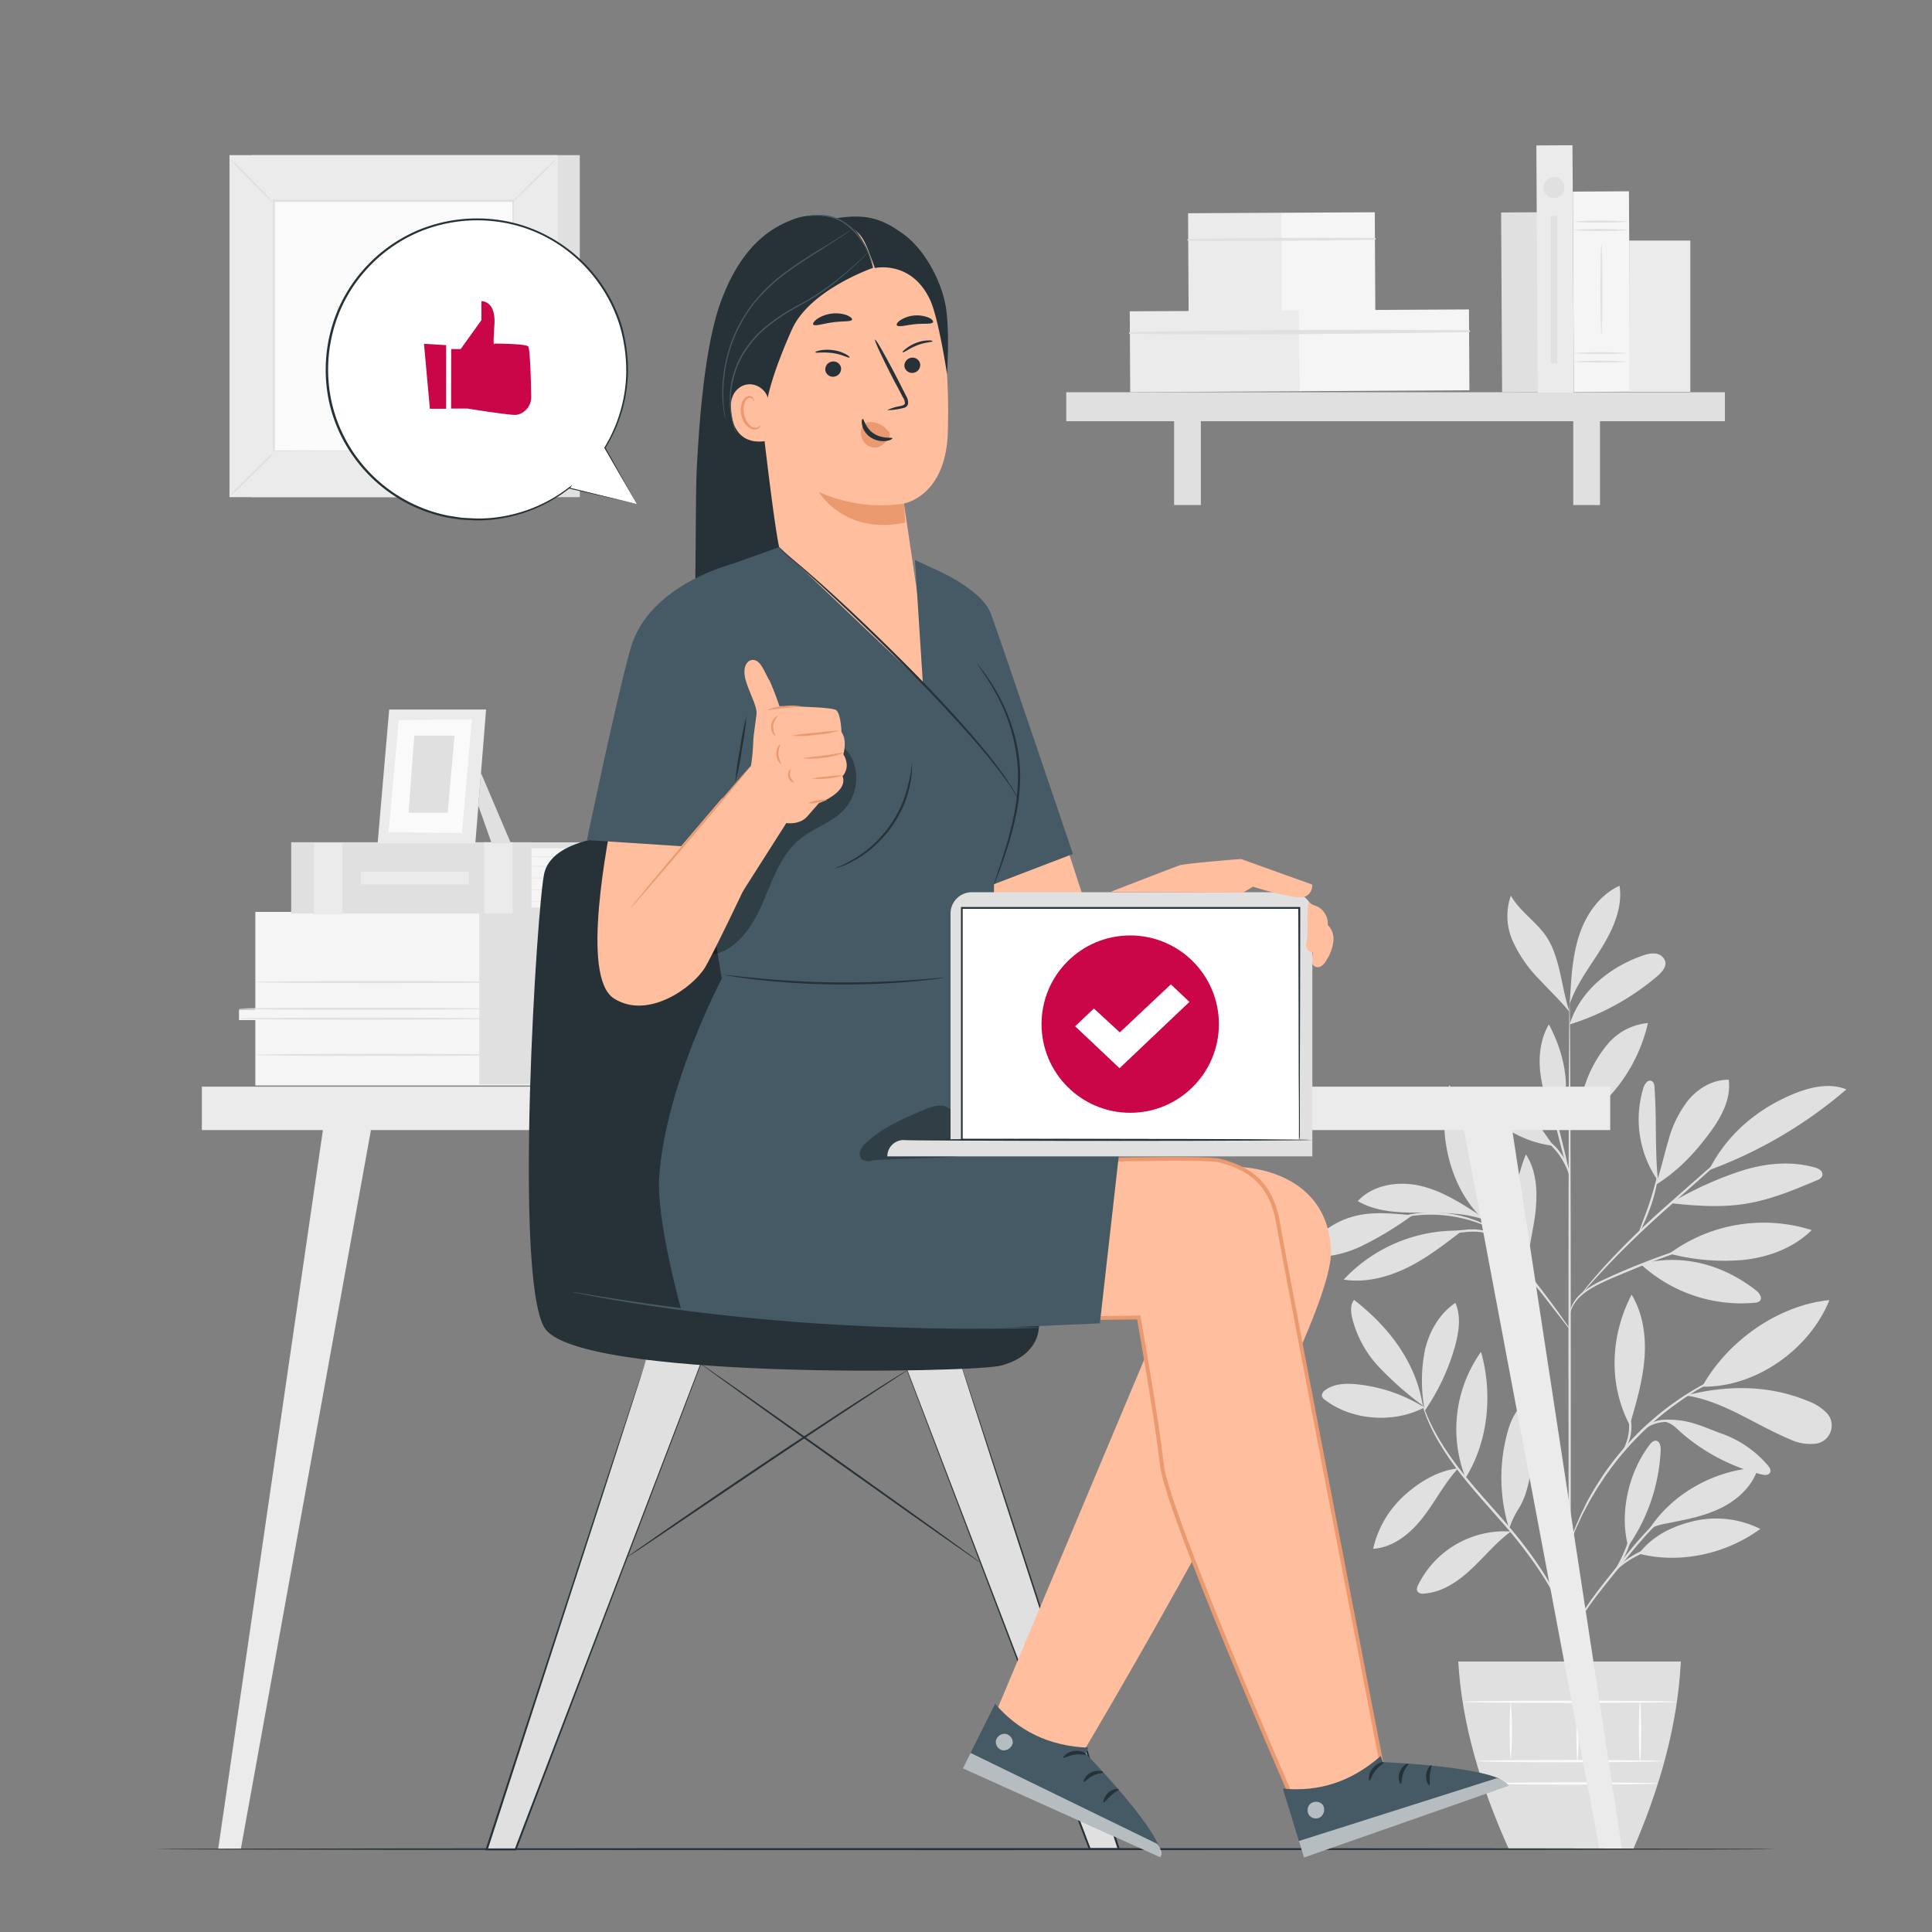 <svg xmlns="http://www.w3.org/2000/svg" viewBox="0 0 500 500"><rect x="0" y="0" width="500" height="500" fill="#808080" stroke="none"/><g id="freepik--background-complete--inject-68"><rect x="65.14" y="40.15" width="84.91" height="88.51" style="fill:#e0e0e0"></rect><rect x="59.39" y="40.15" width="84.91" height="88.51" style="fill:#ebebeb"></rect><rect x="70.81" y="52.05" width="62.08" height="64.71" style="fill:#fafafa"></rect><path d="M70.81,117.19A12.28,12.28,0,0,1,69.26,119c-1,1-2.4,2.45-4,4s-3,2.92-4,3.89a12.39,12.39,0,0,1-1.77,1.52A11.3,11.3,0,0,1,61,126.6c1-1,2.4-2.46,4-4s3-2.92,4.05-3.9A10.6,10.6,0,0,1,70.81,117.19Z" style="fill:#e0e0e0"></path><path d="M132.89,117a12.28,12.28,0,0,1,1.76,1.55c1,1,2.45,2.4,4,4s2.91,3,3.89,4a11.76,11.76,0,0,1,1.52,1.77,11,11,0,0,1-1.76-1.54c-1-1-2.45-2.4-4-4s-2.91-3-3.89-4A11.1,11.1,0,0,1,132.89,117Z" style="fill:#e0e0e0"></path><path d="M132.72,52.22a11.53,11.53,0,0,1,1.55-1.76c1-1,2.39-2.45,3.95-4s3-2.92,4.05-3.89a12.08,12.08,0,0,1,1.78-1.52,11.81,11.81,0,0,1-1.55,1.75c-1,1-2.39,2.46-4,4s-3,2.92-4.06,3.9A11.36,11.36,0,0,1,132.72,52.22Z" style="fill:#e0e0e0"></path><path d="M70.64,52.38a12.28,12.28,0,0,1-1.76-1.55c-1-1-2.46-2.4-4-4s-2.92-3-3.9-4a11.26,11.26,0,0,1-1.51-1.77,11.89,11.89,0,0,1,1.75,1.54c1,1,2.46,2.4,4,4s2.92,3,3.9,4A11.1,11.1,0,0,1,70.64,52.38Z" style="fill:#e0e0e0"></path><path d="M132.72,116.76s0-.11,0-.31,0-.52,0-.9c0-.81,0-2,0-3.49,0-3.06,0-7.52,0-13.19,0-11.33-.06-27.48-.11-46.82l.21.2-61.91,0h0l.23-.23c0,23.75,0,46,0,64.71l-.2-.2,44.84.1,12.58.06,3.33,0h0l-3.28,0-12.55,0-45,.1h-.2v-.2c0-18.74,0-41,0-64.71v-.24h.24l61.91,0h.2v.21c0,19.39-.08,35.59-.1,47,0,5.65,0,10.09-.06,13.14,0,1.5,0,2.66,0,3.45,0,.38,0,.67,0,.88S132.72,116.76,132.72,116.76Z" style="fill:#e0e0e0"></path><path d="M87.19,79.08s-1.33,16,16,16C103.21,86.55,96.16,79.8,87.19,79.08Z" style="fill:#ebebeb"></path><path d="M118.94,79.09s-16-1.33-16,16C111.47,95.12,118.22,88.06,118.94,79.09Z" style="fill:#ebebeb"></path><path d="M102.44,70.32s-13.09,11.75.72,24.78C109.58,88.3,109,77.63,102.44,70.32Z" style="fill:#e0e0e0"></path><path d="M368.66,364.26a40.91,40.91,0,0,0-17.45-6c-2.85-.29-6-.21-8.26,1.52a1.73,1.73,0,0,0-.85,1.51,1.86,1.86,0,0,0,.81,1c7.1,5.41,17.84,6.1,25.75,1.95" style="fill:#e0e0e0"></path><path d="M368.21,363.76a85.06,85.06,0,0,1-11.27-9.91,28.5,28.5,0,0,1-7.07-13.07c-.3-1.49-.39-3.19.56-4.37,9,7,16,16.09,17.78,27.35" style="fill:#e0e0e0"></path><path d="M368.57,364.19a40.89,40.89,0,0,1,.2-14.8c1.13-4.83,3.76-9.45,7.89-12.21,1.55,3.63.88,7.81-.21,11.6a56.23,56.23,0,0,1-7.82,16.46" style="fill:#e0e0e0"></path><path d="M377.37,380c-5.34.65-10,3.47-14,7.08a26.56,26.56,0,0,0-8,13.74c5.25-.32,9.7-4,12.92-8.16s5.47-8.7,9-12.58" style="fill:#e0e0e0"></path><path d="M379.29,382.49a34.49,34.49,0,0,1,4-32.64c3.05,10.83,1.93,23.07-4,32.64" style="fill:#e0e0e0"></path><path d="M390.92,396.35a24.94,24.94,0,0,0-23.86,13.74c-.3.59-.56,1.34-.16,1.87a1.76,1.76,0,0,0,1.58.46c4.7-.3,8.87-3.13,12.31-6.35s6.44-6.95,10.24-9.73" style="fill:#e0e0e0"></path><path d="M390.55,395.6a44.43,44.43,0,0,1-.44-24.83c.87-3.2,2.34-6.56,5.3-8.06a1,1,0,0,1,.81-.14,1.07,1.07,0,0,1,.51.59,15,15,0,0,1,1.25,7.12,45,45,0,0,1-1.12,7.21c-.93,4.41-1.42,9.15-3.84,12.95a25.08,25.08,0,0,0-1.54,2.84c-.46,1-.46,1.31-.88,2.08" style="fill:#e0e0e0"></path><path d="M421.35,400.19c-2.28-8.69.14-19.21,5.61-26.33.41-.52.94-1.08,1.6-1,1,.09,1.27,1.44,1.22,2.45a47.47,47.47,0,0,1-8.43,24.9" style="fill:#e0e0e0"></path><path d="M424.13,402.08c10.55,2.75,22.65.08,31.42-6.39a25.47,25.47,0,0,0-17-2.08c-5.68,1.3-10.87,3.84-14.41,8.47" style="fill:#e0e0e0"></path><path d="M426.47,396.3c5.91-9.63,17.23-15.91,28.52-16.48-1.3,4.59-5.08,8.15-9.33,10.31s-9,3.09-13.69,4c-1.82.35-4.32.74-5.5,2.17" style="fill:#e0e0e0"></path><path d="M421.94,368.26c1.6-5.48,3.21-11,3.65-16.7s-.38-11.63-3.33-16.52c-5.52,10.68-6.07,23.15-.49,33.79" style="fill:#e0e0e0"></path><path d="M440.52,358.87c6.45-11.73,19.61-21.09,32.93-22.41-5.14,12.8-19.15,22.68-32.93,22.41" style="fill:#e0e0e0"></path><path d="M436.46,361.17c9.62,1.46,17.82,7.61,26.81,11.33a11.88,11.88,0,0,0,6.06,1.16,4.74,4.74,0,0,0,3-8.39,13,13,0,0,0-4.4-2.67c-9.8-4.08-20.3-4.18-30.62-1.71" style="fill:#e0e0e0"></path><path d="M430.89,367.92c2.18.62,2.92,1.75,4.65,3.22a50.12,50.12,0,0,0,20.33,10.44c.78.19,1.79.27,2.18-.43s-.09-1.36-.53-1.9a28,28,0,0,0-12.27-8.34c-4.7-1.74-8.76-3.85-14.36-3.4" style="fill:#e0e0e0"></path><path d="M424.6,327.15a38.46,38.46,0,0,0,29.51,10,2,2,0,0,0,1.34-.48c.74-.81-.15-2.06-1-2.73-8.68-6.76-19.18-9.57-29.84-6.83" style="fill:#e0e0e0"></path><path d="M432.05,324.43a41.12,41.12,0,0,1,36.82-6.08c-4.64,4.57-11.07,7-17.55,7.7a55.47,55.47,0,0,1-19.27-1.62" style="fill:#e0e0e0"></path><path d="M429.09,305.7c-.85-8.66-.3-15.49-.9-24.19,0-.7-.19-1.53-.84-1.78-.91-.35-1.66.76-2,1.68a27.74,27.74,0,0,0,3.69,24.1" style="fill:#e0e0e0"></path><path d="M428.47,306.65c5.87-3.63,10.27-8.36,14.34-13.93,2.83-3.88,5.22-8.52,4.58-13.28-4-.08-7.76,2.11-10.35,5.14a29,29,0,0,0-5.27,10.61c-1.15,3.81-1.95,7.72-3.3,11.46" style="fill:#e0e0e0"></path><path d="M442.56,302.74a115.62,115.62,0,0,0,35.29-20.81c-4.21-1.7-9-.68-13.25,1-9.63,3.89-17.5,10.45-22.22,19.69" style="fill:#e0e0e0"></path><path d="M432.43,311.39c6.52.71,13.14,1.18,19.6.1s12.36-3.58,18.29-6.08a2.17,2.17,0,0,0,1.25-1,1.43,1.43,0,0,0-.45-1.56,3.68,3.68,0,0,0-1.56-.73c-6.45-1.81-13.42-1-19.77,1.18a91.42,91.42,0,0,0-17.36,8" style="fill:#e0e0e0"></path><path d="M395.23,327.45c-4.44-9-4.15-19.44-.32-28.69,2.71,4.12,3,9.36,2.54,14.27s-2,9.94-2.08,14.87" style="fill:#e0e0e0"></path><path d="M377.47,318.49a40,40,0,0,0-29.73,12.67c5.54.87,11.24-.56,16.28-3s9.52-5.91,14-9.34" style="fill:#e0e0e0"></path><path d="M365.54,314.5c-5.43-.44-10.66-1.11-15.88.49s-10,5.23-12.09,10.26a28.72,28.72,0,0,0,14.88-2.81,85.82,85.82,0,0,0,13.09-7.94" style="fill:#e0e0e0"></path><path d="M383.21,314.68c-4.88-3.2-9.9-6.45-15.58-7.78s-12.28-.35-16.25,3.94c4.61,2.7,10.19,3,15.53,3s11.88-.07,16.91,1.71" style="fill:#e0e0e0"></path><path d="M383.24,314.94c-8.35-8.2-11.51-22.93-8.15-34.13a52,52,0,0,1,8.15,34.13" style="fill:#e0e0e0"></path><path d="M406.2,291.71c1.58-3.66,2.68-7.5,4.1-11.23a32.26,32.26,0,0,1,5.83-10.35,15.4,15.4,0,0,1,10.35-5.36,41.7,41.7,0,0,1-20.07,27" style="fill:#e0e0e0"></path><path d="M402.05,296.55c-2.61-3.58-5.62-8.45-9.15-11.13s-8.14-4.3-12.45-3.27a29,29,0,0,0,21.6,14.4" style="fill:#e0e0e0"></path><path d="M402.88,292c-1.71-4.34-3.43-8.73-4.12-13.34s-.27-9.54,2.09-13.56c4.58,8.66,6.06,18,2.26,27" style="fill:#e0e0e0"></path><path d="M406.24,265.11c2.6-8.59,10.46-14.92,18.95-17.82a7.21,7.21,0,0,1,3.33-.5,2.91,2.91,0,0,1,2.45,2.05c.31,1.46-.9,2.77-2,3.74a64.63,64.63,0,0,1-22.69,12.53" style="fill:#e0e0e0"></path><path d="M406.34,258.08c.33-5.53.67-11.15,2.47-16.4s5.28-10.17,10.33-12.46c.86,5.59-1.61,11.15-4.59,16s-6.56,9.35-8.35,14.72" style="fill:#e0e0e0"></path><path d="M406.2,261.9c-2.14-6.26-2.37-14.21-6.11-19.67-2.62-3.81-6.82-6.41-9.08-10.44a15.86,15.86,0,0,0,.53,11.85,34.3,34.3,0,0,0,6.93,9.93c2.78,3,5.15,5.19,7.73,8.33" style="fill:#e0e0e0"></path><path d="M406.24,446.23c-.16,0-.31-41.76-.32-93.25s.11-93.27.28-93.27.31,41.75.32,93.27S406.41,446.23,406.24,446.23Z" style="fill:#e0e0e0"></path><path d="M442.73,321.15a8.9,8.9,0,0,1-1.57.59l-4.32,1.46c-3.64,1.24-8.65,3-14.08,5.26s-10.45,4.18-13.34,6.68a9.93,9.93,0,0,0-2.68,3.55c-.41,1-.48,1.58-.54,1.57a1.34,1.34,0,0,1,0-.44,6.74,6.74,0,0,1,.31-1.22,9.42,9.42,0,0,1,2.61-3.78,23.37,23.37,0,0,1,5.79-3.59c2.31-1.08,4.88-2.21,7.6-3.33,5.45-2.23,10.5-4,14.18-5.11,1.84-.57,3.34-1,4.39-1.28A8.87,8.87,0,0,1,442.73,321.15Z" style="fill:#e0e0e0"></path><path d="M454.69,291.77s-.13.18-.44.47l-1.34,1.26-5,4.54-16.65,14.83c-6.5,5.78-12.11,11.31-16,15.47-1.95,2.08-3.49,3.8-4.54,5-.48.56-.88,1-1.21,1.38s-.43.48-.45.46a3.51,3.51,0,0,1,.36-.53c.25-.34.62-.84,1.12-1.46,1-1.25,2.49-3,4.4-5.14a209.19,209.19,0,0,1,15.92-15.63c6.52-5.78,12.46-11,16.77-14.7l5.13-4.4,1.41-1.17A2.82,2.82,0,0,1,454.69,291.77Z" style="fill:#e0e0e0"></path><path d="M424.25,318.75c-.17-.08,1.18-3.21,2.54-7.18s2-7.31,2.18-7.28-.23,3.46-1.61,7.48a50.17,50.17,0,0,1-2,5A7.94,7.94,0,0,1,424.25,318.75Z" style="fill:#e0e0e0"></path><path d="M406.28,344a7.25,7.25,0,0,1-1-1.16l-2.57-3.29c-2.15-2.79-5.13-6.63-8.47-10.84s-6.41-8-8.63-10.71L383,314.77a7.28,7.28,0,0,1-.9-1.24,7.57,7.57,0,0,1,1.08,1.09c.67.72,1.62,1.79,2.77,3.12,2.31,2.67,5.44,6.4,8.78,10.62s6.28,8.1,8.35,10.95c1,1.43,1.85,2.59,2.41,3.41A8.69,8.69,0,0,1,406.28,344Z" style="fill:#e0e0e0"></path><path d="M398.28,333.75c-.1.11-2.23-2.43-3.35-6.27a17.88,17.88,0,0,1-.76-6.33l.26,0c-.11.48-.2.74-.25.73s-.05-.28,0-.77l.27,0a27.84,27.84,0,0,0,1.07,6.15C396.59,331,398.44,333.65,398.28,333.75Z" style="fill:#e0e0e0"></path><path d="M388,320.76a10.67,10.67,0,0,0-2.34-1.36,15.59,15.59,0,0,0-6.5-.52,39.65,39.65,0,0,0-6.54,1.06,18.08,18.08,0,0,1-2.69.64,9.43,9.43,0,0,1,2.58-1.05,29.47,29.47,0,0,1,6.61-1.25,14.21,14.21,0,0,1,6.7.72A4.09,4.09,0,0,1,388,320.76Z" style="fill:#e0e0e0"></path><path d="M385.5,317.61c0,.09-1.36-.55-3.58-1.31a36,36,0,0,0-18.07-1.37c-2.31.41-3.71.84-3.74.74a3.16,3.16,0,0,1,.95-.4,22.16,22.16,0,0,1,2.71-.76,31.85,31.85,0,0,1,18.29,1.39,23.59,23.59,0,0,1,2.56,1.16C385.21,317.38,385.52,317.57,385.5,317.61Z" style="fill:#e0e0e0"></path><path d="M406.2,304.29c-.16,0-1.33-4-2.61-9.08s-2.2-9.19-2-9.23,1.33,4,2.61,9.08S406.36,304.25,406.2,304.29Z" style="fill:#e0e0e0"></path><path d="M406.37,304.29c-.18.06-.94-2.66-2.9-5.44a24,24,0,0,0-4.27-4.4,4.05,4.05,0,0,1,1.65.85,13.29,13.29,0,0,1,3.11,3.21A12.17,12.17,0,0,1,406.37,304.29Z" style="fill:#e0e0e0"></path><path d="M406.24,424c-.06,0-.19-1-.66-2.78a39.16,39.16,0,0,0-2.79-7.23c-2.88-5.89-8.13-13.37-14.8-20.85-3.31-3.78-6.51-7.34-9.23-10.75a76,76,0,0,1-6.61-9.53,45.72,45.72,0,0,1-3.33-7.06c-.31-.88-.53-1.55-.66-2A3.31,3.31,0,0,1,368,363c.06,0,.36,1,1.05,2.66a52.75,52.75,0,0,0,3.48,6.94,79.56,79.56,0,0,0,6.67,9.39c2.73,3.37,5.94,6.92,9.25,10.7,6.69,7.51,11.93,15.07,14.74,21.07a36.15,36.15,0,0,1,2.63,7.36,17.06,17.06,0,0,1,.37,2.09A3.42,3.42,0,0,1,406.24,424Z" style="fill:#e0e0e0"></path><path d="M439.22,386.73a16.71,16.71,0,0,1-1.73,1,37.2,37.2,0,0,0-4.48,3,50.74,50.74,0,0,0-5.89,5.37c-2.07,2.18-4.2,4.72-6.37,7.43-4.34,5.45-8.4,10.27-10.83,14.12-1.24,1.91-2.14,3.52-2.73,4.65a13.1,13.1,0,0,1-.95,1.74,1.72,1.72,0,0,1,.16-.49c.13-.31.31-.78.58-1.35a46.5,46.5,0,0,1,2.57-4.78c2.37-3.94,6.4-8.83,10.73-14.27,2.18-2.72,4.33-5.26,6.44-7.44a48.52,48.52,0,0,1,6-5.32,30.86,30.86,0,0,1,4.63-2.83c.57-.29,1-.47,1.35-.6A1.39,1.39,0,0,1,439.22,386.73Z" style="fill:#e0e0e0"></path><path d="M439.86,398.81a24.13,24.13,0,0,1-3.65.53,48.82,48.82,0,0,0-8.66,1.7,26.27,26.27,0,0,0-7.76,4.07c-1.79,1.39-2.63,2.53-2.71,2.46a2.66,2.66,0,0,1,.54-.84,14.33,14.33,0,0,1,1.9-2,23.48,23.48,0,0,1,7.84-4.31,39.73,39.73,0,0,1,8.81-1.56A20.07,20.07,0,0,1,439.86,398.81Z" style="fill:#e0e0e0"></path><path d="M418.14,406.25c-.19-.11,1.46-2.63,2.73-6s1.48-6.4,1.7-6.37a5.89,5.89,0,0,1-.06,2,21.19,21.19,0,0,1-1.07,4.62,22,22,0,0,1-2.12,4.23A5.92,5.92,0,0,1,418.14,406.25Z" style="fill:#e0e0e0"></path><path d="M449.9,354.29a3.71,3.71,0,0,1-.59.31l-1.72.78c-.75.32-1.66.73-2.69,1.27s-2.23,1.08-3.49,1.84l-2,1.13c-.69.4-1.38.87-2.1,1.32-1.47.9-2.94,2-4.51,3.11a77.79,77.79,0,0,0-17.38,18c-1.06,1.61-2.11,3.12-2.95,4.62-.43.74-.88,1.44-1.25,2.14l-1.07,2c-.71,1.28-1.21,2.5-1.71,3.55s-.89,2-1.18,2.74l-.72,1.74a2.94,2.94,0,0,1-.29.6,2.67,2.67,0,0,1,.17-.64c.17-.47.37-1.06.62-1.79a29.82,29.82,0,0,1,1.09-2.78c.47-1.07.95-2.31,1.64-3.61l1-2.06c.36-.71.8-1.42,1.23-2.18.82-1.52,1.86-3,2.92-4.67a74.53,74.53,0,0,1,17.5-18.11c1.6-1.12,3.09-2.21,4.58-3.09.74-.45,1.43-.91,2.13-1.3l2-1.11c1.27-.73,2.5-1.26,3.55-1.76a28.58,28.58,0,0,1,2.74-1.19l1.77-.67A2.56,2.56,0,0,1,449.9,354.29Z" style="fill:#e0e0e0"></path><path d="M423.8,371.77a4.23,4.23,0,0,1,1.43-2.13,9,9,0,0,1,5.79-2.22,15.59,15.59,0,0,1,6.08,1.19,8.93,8.93,0,0,1,2.3,1.11A13.12,13.12,0,0,1,437,369a18.59,18.59,0,0,0-5.93-1,9.39,9.39,0,0,0-5.52,1.94A18,18,0,0,0,423.8,371.77Z" style="fill:#e0e0e0"></path><path d="M419.9,375.8c-.17-.09,1.3-2.25,1.64-5.34s-.55-5.53-.37-5.58.4.54.68,1.56a11,11,0,0,1-.93,8C420.41,375.36,420,375.84,419.9,375.8Z" style="fill:#e0e0e0"></path><path d="M377.4,430c.9,16,5.71,32.19,13.11,48.6h32.16C429.73,462.3,434.2,446.1,435,430Z" style="fill:#e0e0e0"></path><path d="M429.79,455.77c0,.17-10.59.31-23.66.31s-23.65-.14-23.65-.31,10.59-.3,23.65-.3S429.79,455.61,429.79,455.77Z" style="fill:#fafafa"></path><path d="M429.07,461.55c0,.17-9.93.31-22.17.31s-22.18-.14-22.18-.31,9.93-.3,22.18-.3S429.07,461.39,429.07,461.55Z" style="fill:#fafafa"></path><path d="M391,440.43a91.66,91.66,0,0,1,0,14.82c-.17,0-.3-3.32-.3-7.41S390.86,440.43,391,440.43Z" style="fill:#fafafa"></path><path d="M408.26,440.43c.17,0,.3,3.43.3,7.67s-.13,7.67-.3,7.67-.3-3.43-.3-7.67S408.09,440.43,408.26,440.43Z" style="fill:#fafafa"></path><path d="M424.44,440.3c.17,0,.3,3.5.3,7.82s-.13,7.83-.3,7.83-.3-3.5-.3-7.83S424.27,440.3,424.44,440.3Z" style="fill:#fafafa"></path><path d="M434,440.43c0,.17-12.42.3-27.74.3s-27.74-.13-27.74-.3,12.41-.3,27.74-.3S434,440.26,434,440.43Z" style="fill:#fafafa"></path><rect x="52.24" y="281.23" width="364.48" height="11.23" style="fill:#ebebeb"></rect><polygon points="83.77 291.08 56.46 478.55 62.32 478.55 96 292.46 83.77 291.08" style="fill:#ebebeb"></polygon><polygon points="390.98 289.89 419.79 478.55 413.94 478.55 378.74 291.61 390.98 289.89" style="fill:#ebebeb"></polygon><path d="M66.08,236v25.28H61.86V264h4.22v16.92H145V265.52h-5.84v-3.36H145v-5h2.6v-2.28H144.5V236Z" style="fill:#f5f5f5"></path><polygon points="124.03 236.04 124.03 280.63 144.98 280.63 144.98 265.24 139.14 265.24 139.14 262.17 144.98 262.27 144.98 257.24 147.63 257.24 147.58 254.64 144.5 254.57 144.5 235.97 124.03 236.04" style="fill:#e0e0e0"></polygon><path d="M125.52,263.63c0,.16-14.27.28-31.88.28s-31.89-.12-31.89-.28,14.28-.28,31.89-.28S125.52,263.48,125.52,263.63Z" style="fill:#e0e0e0"></path><path d="M125.52,261.06c0,.16-14.27.28-31.88.28s-31.89-.12-31.89-.28,14.28-.28,31.89-.28S125.52,260.91,125.52,261.06Z" style="fill:#e0e0e0"></path><path d="M129.62,254.15c0,.16-14.28.28-31.88.28s-31.89-.12-31.89-.28,14.27-.28,31.89-.28S129.62,254,129.62,254.15Z" style="fill:#e0e0e0"></path><path d="M130,273c0,.16-14.27.29-31.88.29s-31.89-.13-31.89-.29,14.27-.28,31.89-.28S130,272.83,130,273Z" style="fill:#e0e0e0"></path><rect x="137.07" y="219.04" width="13.76" height="16.36" style="fill:#f5f5f5"></rect><rect x="75.36" y="217.97" width="62.18" height="18.45" style="fill:#e0e0e0"></rect><path d="M151.24,219.53H135.87V218h15.37a.78.78,0,0,1,.78.78h0A.78.78,0,0,1,151.24,219.53Z" style="fill:#e0e0e0"></path><path d="M151.24,236.43H135.87v-1.56h15.37a.78.78,0,0,1,.78.78h0A.78.78,0,0,1,151.24,236.43Z" style="fill:#e0e0e0"></path><rect x="125.31" y="217.97" width="7.35" height="18.45" style="fill:#ebebeb"></rect><rect x="81.28" y="218.18" width="7.35" height="18.45" style="fill:#ebebeb"></rect><path d="M150.83,221.75s-3,.08-6.65.08-6.66,0-6.66-.08,3-.09,6.66-.09S150.83,221.7,150.83,221.75Z" style="fill:#e0e0e0"></path><path d="M150.83,224.2s-3,.08-6.65.08-6.66,0-6.66-.08,3-.08,6.66-.08S150.83,224.15,150.83,224.2Z" style="fill:#e0e0e0"></path><path d="M150.83,227.22s-3,.08-6.65.08-6.66,0-6.66-.08,3-.08,6.66-.08S150.83,227.17,150.83,227.22Z" style="fill:#e0e0e0"></path><path d="M150.83,230.24s-3,.08-6.65.08-6.66,0-6.66-.08,3-.08,6.66-.08S150.83,230.19,150.83,230.24Z" style="fill:#e0e0e0"></path><path d="M150.83,233.26s-3,.08-6.65.08-6.66,0-6.66-.08,3-.08,6.66-.08S150.83,233.21,150.83,233.26Z" style="fill:#e0e0e0"></path><rect x="93.38" y="225.56" width="27.97" height="3.32" style="fill:#ebebeb"></rect><polygon points="124.48 200.06 132.22 218.24 127.24 218.24 123.8 208.53 124.48 200.06" style="fill:#e0e0e0"></polygon><polygon points="100.72 183.62 97.73 218.24 123.02 218.24 125.8 183.62 100.72 183.62" style="fill:#ebebeb"></polygon><polygon points="103.19 186.36 100.57 215.36 119.56 215.61 122.12 186.19 103.19 186.36" style="fill:#fafafa"></polygon><polygon points="107.22 190.38 105.73 210.33 115.86 210.33 117.64 190.38 107.22 190.38" style="fill:#e0e0e0"></polygon><rect x="388.61" y="54.98" width="9.35" height="46.53" transform="translate(-0.41 2.11) rotate(-0.31)" style="fill:#e0e0e0"></rect><rect x="307.54" y="55.14" width="24.22" height="25.69" transform="translate(-0.36 1.71) rotate(-0.31)" style="fill:#ebebeb"></rect><rect x="331.64" y="55.02" width="24.22" height="25.69" transform="translate(-0.36 1.84) rotate(-0.31)" style="fill:#f5f5f5"></rect><path d="M307.51,62.3c16.09.14,32.23,0,48.32-.22a.26.26,0,0,0,0-.51q-24.13-.14-48.31.29a.22.22,0,0,0,0,.44Z" style="fill:#e0e0e0"></path><rect x="292.43" y="80.46" width="44" height="20.93" transform="translate(-0.48 1.69) rotate(-0.31)" style="fill:#ebebeb"></rect><rect x="336.22" y="80.22" width="44" height="20.93" transform="translate(-0.48 1.92) rotate(-0.31)" style="fill:#f5f5f5"></rect><path d="M292.4,86.4c29.23.33,58.56,0,87.79-.43a.26.26,0,0,0,0-.52c-29.23-.15-58.57-.14-87.79.51a.22.22,0,0,0,0,.44Z" style="fill:#e0e0e0"></path><rect x="275.95" y="101.51" width="170.46" height="7.5" style="fill:#e0e0e0"></rect><rect x="303.86" y="105.12" width="6.92" height="25.59" style="fill:#e0e0e0"></rect><rect x="407.16" y="105.12" width="6.92" height="25.59" style="fill:#e0e0e0"></rect><rect x="397.78" y="37.63" width="9.35" height="64" transform="translate(-0.37 2.16) rotate(-0.31)" style="fill:#ebebeb"></rect><rect x="407.18" y="49.56" width="14.53" height="51.86" transform="translate(-0.4 2.23) rotate(-0.31)" style="fill:#f5f5f5"></rect><path d="M421.48,59.51a52.77,52.77,0,0,1-7.27.25,52.56,52.56,0,0,1-7.26-.25,105.69,105.69,0,0,1,14.53,0Z" style="fill:#e0e0e0"></path><path d="M421.48,57.33a52.77,52.77,0,0,1-7.27.25,52.56,52.56,0,0,1-7.26-.25,105.69,105.69,0,0,1,14.53,0Z" style="fill:#e0e0e0"></path><path d="M421.48,93.58a105.69,105.69,0,0,1-14.53,0,105.69,105.69,0,0,1,14.53,0Z" style="fill:#e0e0e0"></path><path d="M421.48,91.4a105.69,105.69,0,0,1-14.53,0,105.69,105.69,0,0,1,14.53,0Z" style="fill:#e0e0e0"></path><path d="M414.45,86.65c-.14,0-.26-5.23-.26-11.69s.12-11.68.26-11.68.25,5.23.25,11.68S414.58,86.65,414.45,86.65Z" style="fill:#e0e0e0"></path><rect x="421.63" y="62.26" width="15.82" height="39.15" style="fill:#ebebeb"></rect><path d="M404.84,48.53a2.69,2.69,0,1,1-2.69-2.68A2.69,2.69,0,0,1,404.84,48.53Z" style="fill:#e0e0e0"></path><rect x="401.32" y="55.93" width="1.66" height="38.07" style="fill:#e0e0e0"></rect></g><g id="freepik--Floor--inject-68"><path d="M459.85,478.55c0,.14-94,.26-209.84.26s-209.86-.12-209.86-.26,93.94-.26,209.86-.26S459.85,478.4,459.85,478.55Z" style="fill:#263238"></path></g><g id="freepik--Chair--inject-68"><polygon points="248.29 351.87 289.52 478.55 282.01 478.55 233.71 351.87 248.29 351.87" style="fill:#e0e0e0"></polygon><path d="M248.29,351.87l-1,0-2.8,0-10.82.06.1-.15C242.05,373.35,259.9,420,280.58,474c.56,1.48,1.12,3,1.68,4.41l-.24-.16h7.5l-.25.34c-11.51-35.51-21.78-67.16-29.17-89.94-3.68-11.41-6.64-20.59-8.68-26.94-1-3.17-1.8-5.63-2.34-7.31l-.6-1.91c-.13-.43-.19-.66-.19-.66s.08.2.22.62l.63,1.87c.55,1.67,1.36,4.1,2.4,7.24,2.08,6.33,5.08,15.48,8.82,26.84,7.45,22.81,17.8,54.49,29.4,90l.11.34h-8l-.07-.17c-.55-1.46-1.12-2.93-1.68-4.41-20.55-54.08-38.3-100.78-46.49-122.32l0-.15h.16l10.88.06,2.77,0C248,351.85,248.29,351.87,248.29,351.87Z" style="fill:#263238"></path><polygon points="167.15 351.87 125.92 478.55 133.42 478.55 181.73 351.87 167.15 351.87" style="fill:#e0e0e0"></polygon><path d="M167.15,351.87s.31,0,.93,0l2.77,0,10.88-.06h.16l-.06.15c-8.18,21.54-25.93,68.24-46.48,122.32l-1.69,4.41-.06.17h-8l.11-.34,29.41-90,8.82-26.84c1-3.14,1.85-5.57,2.4-7.24l.63-1.87c.14-.42.22-.62.22-.62s-.06.23-.19.66l-.6,1.91c-.54,1.68-1.33,4.14-2.34,7.31-2.05,6.35-5,15.53-8.68,26.94-7.4,22.78-17.66,54.43-29.17,89.94l-.25-.34h7.5l-.24.16,1.68-4.41c20.68-54,38.53-100.69,46.76-122.21l.11.15-10.83-.06-2.79,0Z" style="fill:#263238"></path><path d="M234.77,354.65a5.64,5.64,0,0,1-.72.52l-2.12,1.4-7.81,5.12c-6.59,4.34-15.68,10.36-25.67,17.06L172.87,396l-7.76,5.21L163,402.55a4.7,4.7,0,0,1-.76.46,6.19,6.19,0,0,1,.7-.54L165,401l7.67-5.34c6.49-4.48,15.5-10.63,25.5-17.33s19.11-12.68,25.76-16.94c3.32-2.12,6-3.83,7.9-5l2.17-1.32A5.78,5.78,0,0,1,234.77,354.65Z" style="fill:#263238"></path><path d="M155.67,216.82s-12.92,1.33-14.8,9.11-8,104,0,117.63,111,11.73,118.15,9.86,10.52-6.51,9.79-12.18-70.87-12.7-70.87-12.7l4.28-100.42S177,215.42,155.67,216.82Z" style="fill:#263238"></path><path d="M268.87,343.67l-.31,0-.92,0-3.53.09c-3.07.08-7.51.12-13,.11-11,0-26.15-.38-42.86-1.58-8.35-.61-16.3-1.38-23.51-2.2s-13.69-1.72-19.11-2.57c-2.72-.4-5.16-.83-7.31-1.19s-4-.69-5.51-1l-3.47-.67-.9-.18-.3-.08a1.2,1.2,0,0,1,.31,0l.91.13,3.49.57c1.51.26,3.36.57,5.52.89s4.6.74,7.31,1.11c5.43.81,11.91,1.64,19.11,2.46s15.15,1.55,23.5,2.16c16.7,1.2,31.85,1.61,42.82,1.73,5.48.06,9.92.07,13,.06h4.46Z" style="fill:#455a64"></path><path d="M253.75,404.43c-.08.12-16.4-11.35-36.44-25.6s-36.23-25.92-36.15-26,16.4,11.35,36.45,25.61S253.83,404.31,253.75,404.43Z" style="fill:#263238"></path></g><g id="freepik--speech-bubble--inject-68"><path d="M164.8,130.43l-8.25-14.53a38.92,38.92,0,1,0-9.32,10.37l0,0Z" style="fill:#fff"></path><path d="M164.8,130.43l-17.62-4-.24,0,.15-.2h0l.22.22a38.85,38.85,0,0,1-18.67,7.88,34.59,34.59,0,0,1-6.16.32c-1.06-.06-2.14-.09-3.23-.18l-3.29-.49a39.3,39.3,0,0,1-24.34-15.62,38.8,38.8,0,0,1-6.59-15,39.85,39.85,0,0,1,.46-17.33,38.41,38.41,0,0,1,8.35-16,39.17,39.17,0,0,1,15-10.72,39.8,39.8,0,0,1,17.46-2.68,38.38,38.38,0,0,1,16,4.74A39.45,39.45,0,0,1,160.82,84a42.4,42.4,0,0,1,1.69,12.67,38.87,38.87,0,0,1-5.83,19.3v-.16l8.12,14.61c-.54-.92-3.08-5.31-8.38-14.46l0-.07,0-.08a38.66,38.66,0,0,0,5.65-19.16,41.62,41.62,0,0,0-1.72-12.5,39.08,39.08,0,0,0-18.29-22.39,37.79,37.79,0,0,0-15.78-4.64,39.18,39.18,0,0,0-17.19,2.65A38.58,38.58,0,0,0,94.33,70.33a37.77,37.77,0,0,0-8.22,15.76,39.09,39.09,0,0,0-.47,17.06A38.26,38.26,0,0,0,92.1,118a38.78,38.78,0,0,0,24,15.47l3.25.5c1.08.09,2.14.12,3.19.19a34.79,34.79,0,0,0,6.09-.29,38.75,38.75,0,0,0,18.54-7.69l1-.75-.75,1h0l-.09-.24Z" style="fill:#263238"></path><path d="M116.77,90.33h2.46l5.36-7.48V77.94s3.8-.23,3.36,6.19,0,4.79,0,4.79,8.07,0,8.74.74c.49.5.71,8.52.79,12.86a4.69,4.69,0,0,1-3.33,4.74,3.26,3.26,0,0,1-.87.12c-2,0-12.29-1.64-12.29-1.64h-4.25Z" style="fill:#CA0648"></path><polygon points="109.73 88.98 111.25 105.79 115.46 105.79 115.46 89.32 109.73 88.98" style="fill:#CA0648"></polygon></g><g id="freepik--Character--inject-68"><path d="M320.37,302s23.14,0,24.09,21.56S277.1,458.86,277.1,458.86l-21.63-10.27,46.38-110.37-100.64-9.9L204.06,303Z" style="fill:#ffbe9d"></path><path d="M281.67,452.3l-.67,1.53s21.2,21.8,19.3,26.82l-51.11-23,8.35-16.7C263.55,447.9,271.33,451.88,281.67,452.3Z" style="fill:#455a64"></path><g style="opacity:0.6"><path d="M260.27,448.73a2.3,2.3,0,0,0-2.52,1.73,2.2,2.2,0,0,0,1.7,2.51,2.42,2.42,0,0,0,2.65-1.85,2.27,2.27,0,0,0-2.05-2.41" style="fill:#fff"></path></g><g style="opacity:0.6"><path d="M249.19,457.66l2-4,48.25,23.51s1.83,2,.85,3.5Z" style="fill:#fff"></path></g><path d="M281.11,454.05c-.12.24-1.42-.2-3,.05s-2.72,1-2.91.8.84-1.48,2.77-1.75S281.27,453.84,281.11,454.05Z" style="fill:#263238"></path><path d="M285.48,458.68c-.05.26-1.33.2-2.65.88s-2.07,1.68-2.31,1.56.23-1.61,1.89-2.42S285.58,458.44,285.48,458.68Z" style="fill:#263238"></path><path d="M285.64,466.46c-.25,0,0-1.45,1.21-2.53s2.67-1.09,2.68-.84-1,.66-2,1.56S285.9,466.55,285.64,466.46Z" style="fill:#263238"></path><polygon points="276.59 220.71 280.7 233.28 258.29 235.03 255.68 228.3 276.59 220.71" style="fill:#ffbe9d"></polygon><path d="M340.22,237.2c.43.86,1.55,1,2.41,1.45a4.93,4.93,0,0,1,2.47,4.6,10.92,10.92,0,0,1-1.77,5.16A4.47,4.47,0,0,1,342,250a1.7,1.7,0,0,1-1.94,0c-.66-.55-.58-1.57-.44-2.42.53-3.19-.16-7.22.59-10.37" style="fill:#ffbe9d"></path><path d="M191.18,79.59a5.66,5.66,0,0,1,4.36-6.28l24.74-15.74c9.43-2.12,21.31,13.63,23,23.13a160.32,160.32,0,0,1,2,31.6c-.68,16.26-11.34,18-11.34,18l8,54.07-38.55-23.77Z" style="fill:#ffbe9d"></path><path d="M238.14,94.19a2.06,2.06,0,0,1-1.73,2.29,2,2,0,0,1-2.33-1.6,2.06,2.06,0,0,1,1.73-2.29A2,2,0,0,1,238.14,94.19Z" style="fill:#263238"></path><path d="M241.32,88.35c-.2.22-1.84.19-3.91,1s-3.44,1.89-3.7,1.83,0-.35.63-.85a9.77,9.77,0,0,1,2.91-1.64,8.84,8.84,0,0,1,3.16-.59C241.13,88.08,241.42,88.25,241.32,88.35Z" style="fill:#263238"></path><path d="M217.66,95.18a2.07,2.07,0,0,1-1.74,2.29,2,2,0,0,1-2.32-1.6,2.05,2.05,0,0,1,1.73-2.29A2,2,0,0,1,217.66,95.18Z" style="fill:#263238"></path><path d="M219.81,92.54c-.3.12-1.84-.8-4.23-1.15s-4.26,0-4.49-.16.23-.33,1-.52a10.35,10.35,0,0,1,3.64-.07,9.38,9.38,0,0,1,3.33,1.12C219.77,92.17,220,92.49,219.81,92.54Z" style="fill:#263238"></path><path d="M229.57,106.14a14.3,14.3,0,0,1,3.5-1.07c.55-.12,1.07-.29,1.12-.69a2.83,2.83,0,0,0-.57-1.62q-1-2-2.16-4.09c-3-5.83-5.28-10.65-5-10.77s2.88,4.51,5.9,10.34l2.09,4.12a3.28,3.28,0,0,1,.55,2.18,1.43,1.43,0,0,1-.83.93,3.94,3.94,0,0,1-.94.24A14.78,14.78,0,0,1,229.57,106.14Z" style="fill:#263238"></path><path d="M233.93,130.34a39.85,39.85,0,0,1-22-3s6.57,11.24,22.37,7.88Z" style="fill:#eb996e"></path><path d="M229.82,111.53a5.91,5.91,0,0,0-4.55-2.31,2.52,2.52,0,0,0-2.32,1.67,4,4,0,0,0,.77,3.62,3.4,3.4,0,0,0,3.52,1.23,5.6,5.6,0,0,0,2.55-2.11,2,2,0,0,0,.47-.85,1.39,1.39,0,0,0-.3-1.14" style="fill:#eb996e"></path><path d="M223.26,108.42c.36-.07.64,2.32,2.88,3.78s4.76.9,4.82,1.23c0,.15-.51.53-1.59.69a6,6,0,0,1-4-.89,5.22,5.22,0,0,1-2.26-3.2C222.9,109,223.1,108.42,223.26,108.42Z" style="fill:#263238"></path><path d="M220.51,82.71c-.21.6-2.43.35-5,.71s-4.69,1.09-5.05.56c-.16-.26.2-.83,1-1.43a8.82,8.82,0,0,1,7.67-1C220.11,82,220.6,82.42,220.51,82.71Z" style="fill:#263238"></path><path d="M241.44,83.42c-.43.55-2.37.25-4.64.48s-4.15.81-4.65.33c-.23-.23,0-.77.81-1.33a8.1,8.1,0,0,1,7.48-.66C241.3,82.67,241.62,83.15,241.44,83.42Z" style="fill:#263238"></path><path d="M180.33,121.15c.4-7.25,1.56-30.46,6.24-43.12s11.27-18.33,18.05-21a16.18,16.18,0,0,1,15.8,1.74c3.48,2.46,5.5,10.56,5.5,10.56s-16.45,5.68-21,16c-5.27,11.8-6.21,17.54-6.21,17.54l-1.42,6.29s3.09,27.34,4.48,33l-22.3,21.56C180.2,156.6,179.93,128.39,180.33,121.15Z" style="fill:#263238"></path><path d="M226.41,69.37s9.53-2.15,14.34,8.34c2.18,4.75,4.34,19.13,4.34,19.13s.81-11.75-.45-18.14-5.41-14.19-10.87-18.14-9.6-5.44-18.14-3.94a13.93,13.93,0,0,1,6.73,3.93C223.65,62.06,224.29,63.4,226.41,69.37Z" style="fill:#263238"></path><path d="M198.89,103.65c-.58-3.52-4.7-5.44-7.56-3.31-1.57,1.16-2.63,3.26-2.05,7,1.56,10,11.23,6.34,11.2,6.06S199.57,107.76,198.89,103.65Z" style="fill:#ffbe9d"></path><path d="M196.85,110.09s-.15.15-.42.33a1.82,1.82,0,0,1-1.3.23c-1.11-.22-2.25-1.76-2.58-3.54a5.74,5.74,0,0,1,.1-2.56,2,2,0,0,1,1.09-1.54.91.91,0,0,1,1.1.32c.18.26.14.46.2.47s.19-.2,0-.6a1.1,1.1,0,0,0-.49-.56,1.33,1.33,0,0,0-1-.1,2.49,2.49,0,0,0-1.58,1.83,5.91,5.91,0,0,0-.16,2.86c.37,2,1.69,3.72,3.2,3.91a1.88,1.88,0,0,0,1.54-.51C196.87,110.33,196.89,110.1,196.85,110.09Z" style="fill:#eb996e"></path><path d="M208.55,55.93c0,.08,1.38-.12,3.58-.08a12.37,12.37,0,0,1,3.78.67,12.18,12.18,0,0,1,4,2.44,18.68,18.68,0,0,1,4.9,7c.82,2,1,3.42,1.12,3.4a4.74,4.74,0,0,0-.14-.95,17.92,17.92,0,0,0-5.64-9.68A12.13,12.13,0,0,0,216,56.21a11.82,11.82,0,0,0-3.88-.61,20.45,20.45,0,0,0-2.64.17A5.69,5.69,0,0,0,208.55,55.93Z" style="fill:#455a64"></path><path d="M190.46,111.94a1.29,1.29,0,0,0,0-.17l-.14-.45c-.07-.21-.14-.46-.23-.74l-.27-1a23.58,23.58,0,0,1-.68-6.69,24.08,24.08,0,0,1,2.41-9.62A27.16,27.16,0,0,1,199.35,84a51.66,51.66,0,0,1,5.25-3.56c1.76-1.06,3.53-1.94,5.17-2.92a65.06,65.06,0,0,0,8.16-5.89c2.19-1.85,3.88-3.44,5-4.56.57-.56,1-1,1.29-1.31l.33-.35c.07-.08.11-.12.1-.13l-.12.1-.36.33L222.85,67c-1.17,1.09-2.88,2.65-5.09,4.46a67.82,67.82,0,0,1-8.16,5.81c-1.62,1-3.41,1.83-5.18,2.9a49.23,49.23,0,0,0-5.29,3.58,27.27,27.27,0,0,0-7.92,9.39,23.92,23.92,0,0,0-2.36,9.75,23.11,23.11,0,0,0,.79,6.73l.3,1c.11.28.2.52.27.73l.18.45C190.43,111.89,190.45,111.94,190.46,111.94Z" style="fill:#455a64"></path><path d="M187.71,108.42s0-.06,0-.16l-.06-.48c0-.42-.16-1-.24-1.83a38.58,38.58,0,0,1-.11-6.78,39.24,39.24,0,0,1,2-9.82,37.83,37.83,0,0,1,5.85-10.75,44.43,44.43,0,0,1,9-8.4c3-2.24,6-4,8.39-5.58s4.38-2.79,5.71-3.71c.67-.44,1.17-.81,1.51-1.06l.39-.28.13-.11s-.06,0-.15.08l-.41.25-1.55,1c-1.34.87-3.32,2.1-5.77,3.6s-5.37,3.3-8.45,5.54a43.8,43.8,0,0,0-9,8.43A37.67,37.67,0,0,0,189,89.24a38.85,38.85,0,0,0-2,9.92,35.85,35.85,0,0,0,.23,6.8c.1.8.24,1.41.31,1.83,0,.19.07.35.1.47S187.7,108.42,187.71,108.42Z" style="fill:#455a64"></path><path d="M241.1,146.93s12.89,5.24,15.36,11.95S277.67,221,277.67,221l-21.75,8.34L246,183.74Z" style="fill:#455a64"></path><path d="M174.46,304.28s133-6.11,141.35-3.91,13.34,6.41,15,16.42,27.3,142.63,27.3,142.63l-23.32,6.86s-32.72-74.7-34.11-87.2-6-38.12-6-38.12-50.56.83-87.79,0-32.23-35.29-32.23-35.29Z" style="fill:#ffbe9d"></path><path d="M334.5,466.88l-.17-.4c-1.34-3.06-32.76-74.91-34.14-87.35-1.28-11.47-5.31-34.3-5.91-37.67-5,.08-52.37.78-87.38,0-11.57-.26-20.28-3.77-25.91-10.42-8.52-10.07-7-24.17-6.81-25.36l-.31-1.87.56,0c5.44-.25,133.19-6.09,141.51-3.89,9.34,2.47,13.79,7.34,15.37,16.81,1.64,9.88,27,141.3,27.3,142.63l.08.44ZM295.11,340.45l.08.42c.05.25,4.62,25.78,6,38.15,1.31,11.81,31.29,80.71,33.89,86.65l22.47-6.6c-1.64-8.49-25.62-132.6-27.22-142.2-1.5-9-5.74-13.66-14.64-16-7.88-2.09-131.21,3.47-140.64,3.9l.15.91v.07c0,.15-2,14.54,6.58,24.66,5.44,6.42,13.9,9.8,25.16,10.06,36.79.82,87.26,0,87.77,0Z" style="fill:#eb996e"></path><path d="M183.44,232.55l3.35,20.72s-14.55,27.57-16.19,51.27c-.78,11.26,5.68,34.32,5.68,34.32s51.24,5.63,78.88,4.91l29.49-1.29,5.2-46.07-33.1-4.78.5-62.78s6-16.53,6.46-21.42c1.06-10.32.62-20.76-9.69-34.14L241.1,146.93l-4.31-2,2.05,31.93L201.7,141.57l-18.81,6.75-5.33,25.15Z" style="fill:#455a64"></path><g style="opacity:0.3"><path d="M247.82,299.26c-2.41.42-19.8.67-22.21,1.09a3.16,3.16,0,0,1-2.48-.27,2.07,2.07,0,0,1-.5-2.27,5.21,5.21,0,0,1,1.46-2c4.21-4,9.68-6.31,15-8.57,1.7-.71,3.54-1.44,5.32-1a5.66,5.66,0,0,1,3.66,3.8,16.5,16.5,0,0,1,.62,5.43"></path></g><g style="opacity:0.3"><path d="M184.81,247c6.21-1.45,10.11-7.57,12.63-13.43s4.6-12.33,9.54-16.37c3.62-3,8.47-4.32,11.6-7.8a12.25,12.25,0,0,0,2.13-12.64c-.9-2.14-2.71-4.16-5-4.28-2.7-.14-4.8,2.2-6.45,4.35q-11.32,14.83-21.35,30.6c-3.59,5.65-7.17,12.51-4.67,18.72"></path></g><path d="M184.85,151.62s-10.51,3.34-14.31,9.93-10.1,38.59-11.62,47.21-8.87,44.09,0,49.67,20.53-3,23.57-8.11,15.45-31.68,15.45-31.68l-11.15-9.37s2-25.34,1.27-30.67S184.85,151.62,184.85,151.62Z" style="fill:#ffbe9d"></path><path d="M151.89,217.41,176.28,219l11.14-13.08,3.08-20.6-.82-39.41s-21.77,5.31-26.48,21.86C159.71,180,151.89,217.41,151.89,217.41Z" style="fill:#455a64"></path><path d="M195.05,170.8c-1.4-.19-3.19,1.46-2,5.44,1,3.32,2.88,6.55,2.74,8.4s-.86,5.7-.86,7.7a55.61,55.61,0,0,1-.57,5.84l-16.6,20,14.37,12.68L203.5,213s3.43.57,5.42-1.71l3-3.43s7.7-2.85,6.13-7c0,0,2.28-2.17.21-5.65,0,0,1.08-3.62-.49-5.75,0,0-.14-4.85-1.43-5.71s-14.63-1-14.63-1a69.49,69.49,0,0,0-2.51-6.53C197.74,173.81,197,171.06,195.05,170.8Z" style="fill:#ffbe9d"></path><path d="M200.73,190.47c0,.05-.35-.14-.66-.61a3.31,3.31,0,0,1,.44-4.11c.4-.39.74-.51.77-.46a5.7,5.7,0,0,0-1.19,2.49A6,6,0,0,0,200.73,190.47Z" style="fill:#eb996e"></path><path d="M217.21,189.1a28.85,28.85,0,0,1-6.17,1.09,28.31,28.31,0,0,1-6.26.21,56.47,56.47,0,0,1,6.21-.73A54.5,54.5,0,0,1,217.21,189.1Z" style="fill:#eb996e"></path><path d="M218.39,194.82a17.71,17.71,0,0,1-5.19,1.24,17.93,17.93,0,0,1-5.33.18c0-.15,2.36-.3,5.26-.7S218.36,194.68,218.39,194.82Z" style="fill:#eb996e"></path><path d="M218.1,200.69a20.32,20.32,0,0,1-8,.79,22.8,22.8,0,0,1,4-.51A23.07,23.07,0,0,1,218.1,200.69Z" style="fill:#eb996e"></path><path d="M205.5,202.49c0,.06-.28,0-.62-.19A2.13,2.13,0,0,1,204,201a2.17,2.17,0,0,1,.2-1.55c.2-.35.42-.49.47-.45s-.41.87-.17,1.88S205.57,202.36,205.5,202.49Z" style="fill:#eb996e"></path><path d="M202.22,197.73c0,.05-.33-.12-.64-.55a3.67,3.67,0,0,1-.66-1.93,3.76,3.76,0,0,1,.44-2c.27-.46.53-.66.58-.62a8.11,8.11,0,0,0-.5,2.58A8.52,8.52,0,0,0,202.22,197.73Z" style="fill:#eb996e"></path><path d="M214,207a6,6,0,0,1-2.34.68,5.85,5.85,0,0,1-2.44.17,5.84,5.84,0,0,1,2.34-.68A5.66,5.66,0,0,1,214,207Z" style="fill:#eb996e"></path><path d="M207.57,182.84c0,.15-2,.15-4.53.4s-4.48.64-4.52.5a12.75,12.75,0,0,1,4.47-1A13,13,0,0,1,207.57,182.84Z" style="fill:#eb996e"></path><path d="M251.48,230.91h82.66a5.5,5.5,0,0,1,5.5,5.5V295a0,0,0,0,1,0,0H246a0,0,0,0,1,0,0V236.4A5.5,5.5,0,0,1,251.48,230.91Z" style="fill:#e0e0e0"></path><path d="M339.64,299.26h-110a4.22,4.22,0,0,1,4.22-4.22H339.64Z" style="fill:#e0e0e0"></path><rect x="248.84" y="235.03" width="87.34" height="60.01" style="fill:#fff"></rect><path d="M336.17,295s0-.38,0-1.1,0-1.8,0-3.18c0-2.79,0-6.87-.06-12.09,0-10.44-.06-25.41-.11-43.64l.21.21-87.33,0h0l.26-.26c0,21.43,0,41.78,0,60l-.23-.24,62.91.12,18,.07,4.79,0,1.23,0h.43l-.4,0h-1.21l-4.74,0-17.91.06-63.07.12h-.24V295c0-18.23,0-38.58,0-60v-.26h.26l87.33,0h.21V235c0,18.28-.08,33.3-.11,43.77,0,5.2,0,9.26,0,12,0,1.37,0,2.42,0,3.14S336.17,295,336.17,295Z" style="fill:#263238"></path><path d="M339.18,295c0,.15-23.61.26-52.73.26s-52.74-.11-52.74-.26,23.61-.26,52.74-.26S339.18,294.9,339.18,295Z" style="fill:#263238"></path><circle cx="292.5" cy="265.04" r="22.95" style="fill:#CA0648"></circle><polygon points="278.24 265.6 283.1 261 289.81 267.18 303.02 254.75 307.82 259.29 289.74 276.45 278.24 265.6" style="fill:#fff"></polygon><path d="M194.38,198.18c.11.09-6.78,8.41-15.39,18.57S163.31,235.07,163.2,235s6.78-8.4,15.39-18.57S194.27,198.09,194.38,198.18Z" style="fill:#eb996e"></path><path d="M193.19,185.29a73.29,73.29,0,0,1-1.19,8.64,72.29,72.29,0,0,1-1.7,8.56,73.3,73.3,0,0,1,1.19-8.65A74.88,74.88,0,0,1,193.19,185.29Z" style="fill:#263238"></path><path d="M257.25,228.85a3.56,3.56,0,0,1,.16-.6l.54-1.68c.48-1.45,1.19-3.55,2-6.16a92.13,92.13,0,0,0,2.42-9.28,50.54,50.54,0,0,0,1.07-11.64,46.31,46.31,0,0,0-5.84-20.27,59.9,59.9,0,0,0-3.4-5.5c-.42-.63-.78-1.1-1-1.43a2.91,2.91,0,0,1-.33-.53,2.88,2.88,0,0,1,.41.46c.26.32.65.77,1.1,1.39a51.45,51.45,0,0,1,3.56,5.43,48.77,48.77,0,0,1,3.91,8.82A42.41,42.41,0,0,1,264,199.47a49.15,49.15,0,0,1-1.12,11.76,86.34,86.34,0,0,1-2.54,9.29c-.86,2.6-1.62,4.69-2.16,6.12q-.39,1-.63,1.65A2.61,2.61,0,0,1,257.25,228.85Z" style="fill:#263238"></path><path d="M236,197.71a8,8,0,0,1,0,1.4,11.69,11.69,0,0,1-.12,1.64,20.83,20.83,0,0,1-.33,2.16,21.25,21.25,0,0,1-.64,2.56,28.35,28.35,0,0,1-1,2.87,32.4,32.4,0,0,1-3.42,6,31.61,31.61,0,0,1-4.73,5.1,26.73,26.73,0,0,1-2.42,1.84,20.6,20.6,0,0,1-2.25,1.39,18.49,18.49,0,0,1-2,1,11.43,11.43,0,0,1-1.52.61,7.49,7.49,0,0,1-1.34.41c-.05-.11,1.87-.7,4.63-2.31a24.34,24.34,0,0,0,2.19-1.42c.78-.52,1.53-1.18,2.35-1.85a31.1,31.1,0,0,0,8-11,28.76,28.76,0,0,0,1-2.8,23.6,23.6,0,0,0,.69-2.52C235.92,199.71,235.9,197.71,236,197.71Z" style="fill:#263238"></path><path d="M263.49,206.8a.71.71,0,0,1-.14-.19L263,206c-.33-.55-.78-1.3-1.35-2.23s-1.46-2.07-2.39-3.37-2.11-2.72-3.36-4.31c-5.14-6.28-12.73-14.53-21.43-23.34s-16.87-16.49-22.86-22l-4.08-3.65c-1.2-1.06-2.24-2-3.11-2.72l-2-1.69-.51-.45a.72.72,0,0,1-.17-.17,1,1,0,0,1,.2.13c.15.11.33.24.54.41l2.06,1.61,3.17,2.66c1.23,1.06,2.61,2.27,4.13,3.6,6.07,5.4,14.26,13.07,23,21.87s16.27,17.12,21.34,23.47c1.24,1.61,2.36,3.06,3.32,4.36l2.32,3.44c.53,1,1,1.72,1.27,2.29l.32.6Q263.51,206.8,263.49,206.8Z" style="fill:#263238"></path><path d="M244.07,253.06a2,2,0,0,1-.57.11l-1.63.23c-1.42.19-3.49.41-6,.64-5.11.46-12.2.83-20,.74s-14.92-.66-20-1.24c-2.55-.29-4.61-.57-6-.8l-1.63-.26a2.42,2.42,0,0,1-.56-.13,2.32,2.32,0,0,1,.58,0l1.64.17c1.42.17,3.49.39,6,.63,5.09.49,12.16,1,20,1.09s14.89-.23,20-.59c2.55-.18,4.62-.34,6-.47l1.64-.13A2.55,2.55,0,0,1,244.07,253.06Z" style="fill:#263238"></path><path d="M287.38,230.84s16.38-6.39,17.93-6.9,15.87-1.63,15.87-1.63l18.46,6.63s.17,3.79-4.14,3.28a78,78,0,0,1-11.21-2.76L321.7,231Z" style="fill:#ffbe9d"></path><path d="M338.75,233.27c.43.87,1.55,1,2.41,1.46a5,5,0,0,1,2.47,4.6,10.88,10.88,0,0,1-1.77,5.15,4.51,4.51,0,0,1-1.32,1.58,1.7,1.7,0,0,1-1.94,0,2.53,2.53,0,0,1-.44-2.42c.53-3.19-.16-7.23.59-10.38" style="fill:#ffbe9d"></path><path d="M357.31,454.47l.56,1.56s30.4,1.19,32.48,6.13l-52.88,18.58L332,462.89C341.15,463.77,349.52,461.29,357.31,454.47Z" style="fill:#455a64"></path><g style="opacity:0.6"><path d="M339.34,466.63a2.3,2.3,0,0,0-.63,3,2.21,2.21,0,0,0,3,.65,2.41,2.41,0,0,0,.65-3.17,2.29,2.29,0,0,0-3.15-.33" style="fill:#fff"></path></g><g style="opacity:0.6"><path d="M337.47,480.74l-1.31-4.29,51.16-16.24s2.71.2,3,2Z" style="fill:#fff"></path></g><path d="M358.11,456.12c.08.26-1.17.83-2.15,2.11s-1.27,2.6-1.54,2.58-.42-1.65.79-3.17S358.08,455.86,358.11,456.12Z" style="fill:#263238"></path><path d="M364.46,456.46c.15.23-.82,1.06-1.31,2.46s-.34,2.65-.6,2.73-.94-1.33-.29-3.06S364.37,456.22,364.46,456.46Z" style="fill:#263238"></path><path d="M369.94,462c-.21.14-1-1-.86-2.67s1.18-2.63,1.36-2.46-.29,1.2-.41,2.55S370.19,461.88,369.94,462Z" style="fill:#263238"></path></g></svg>